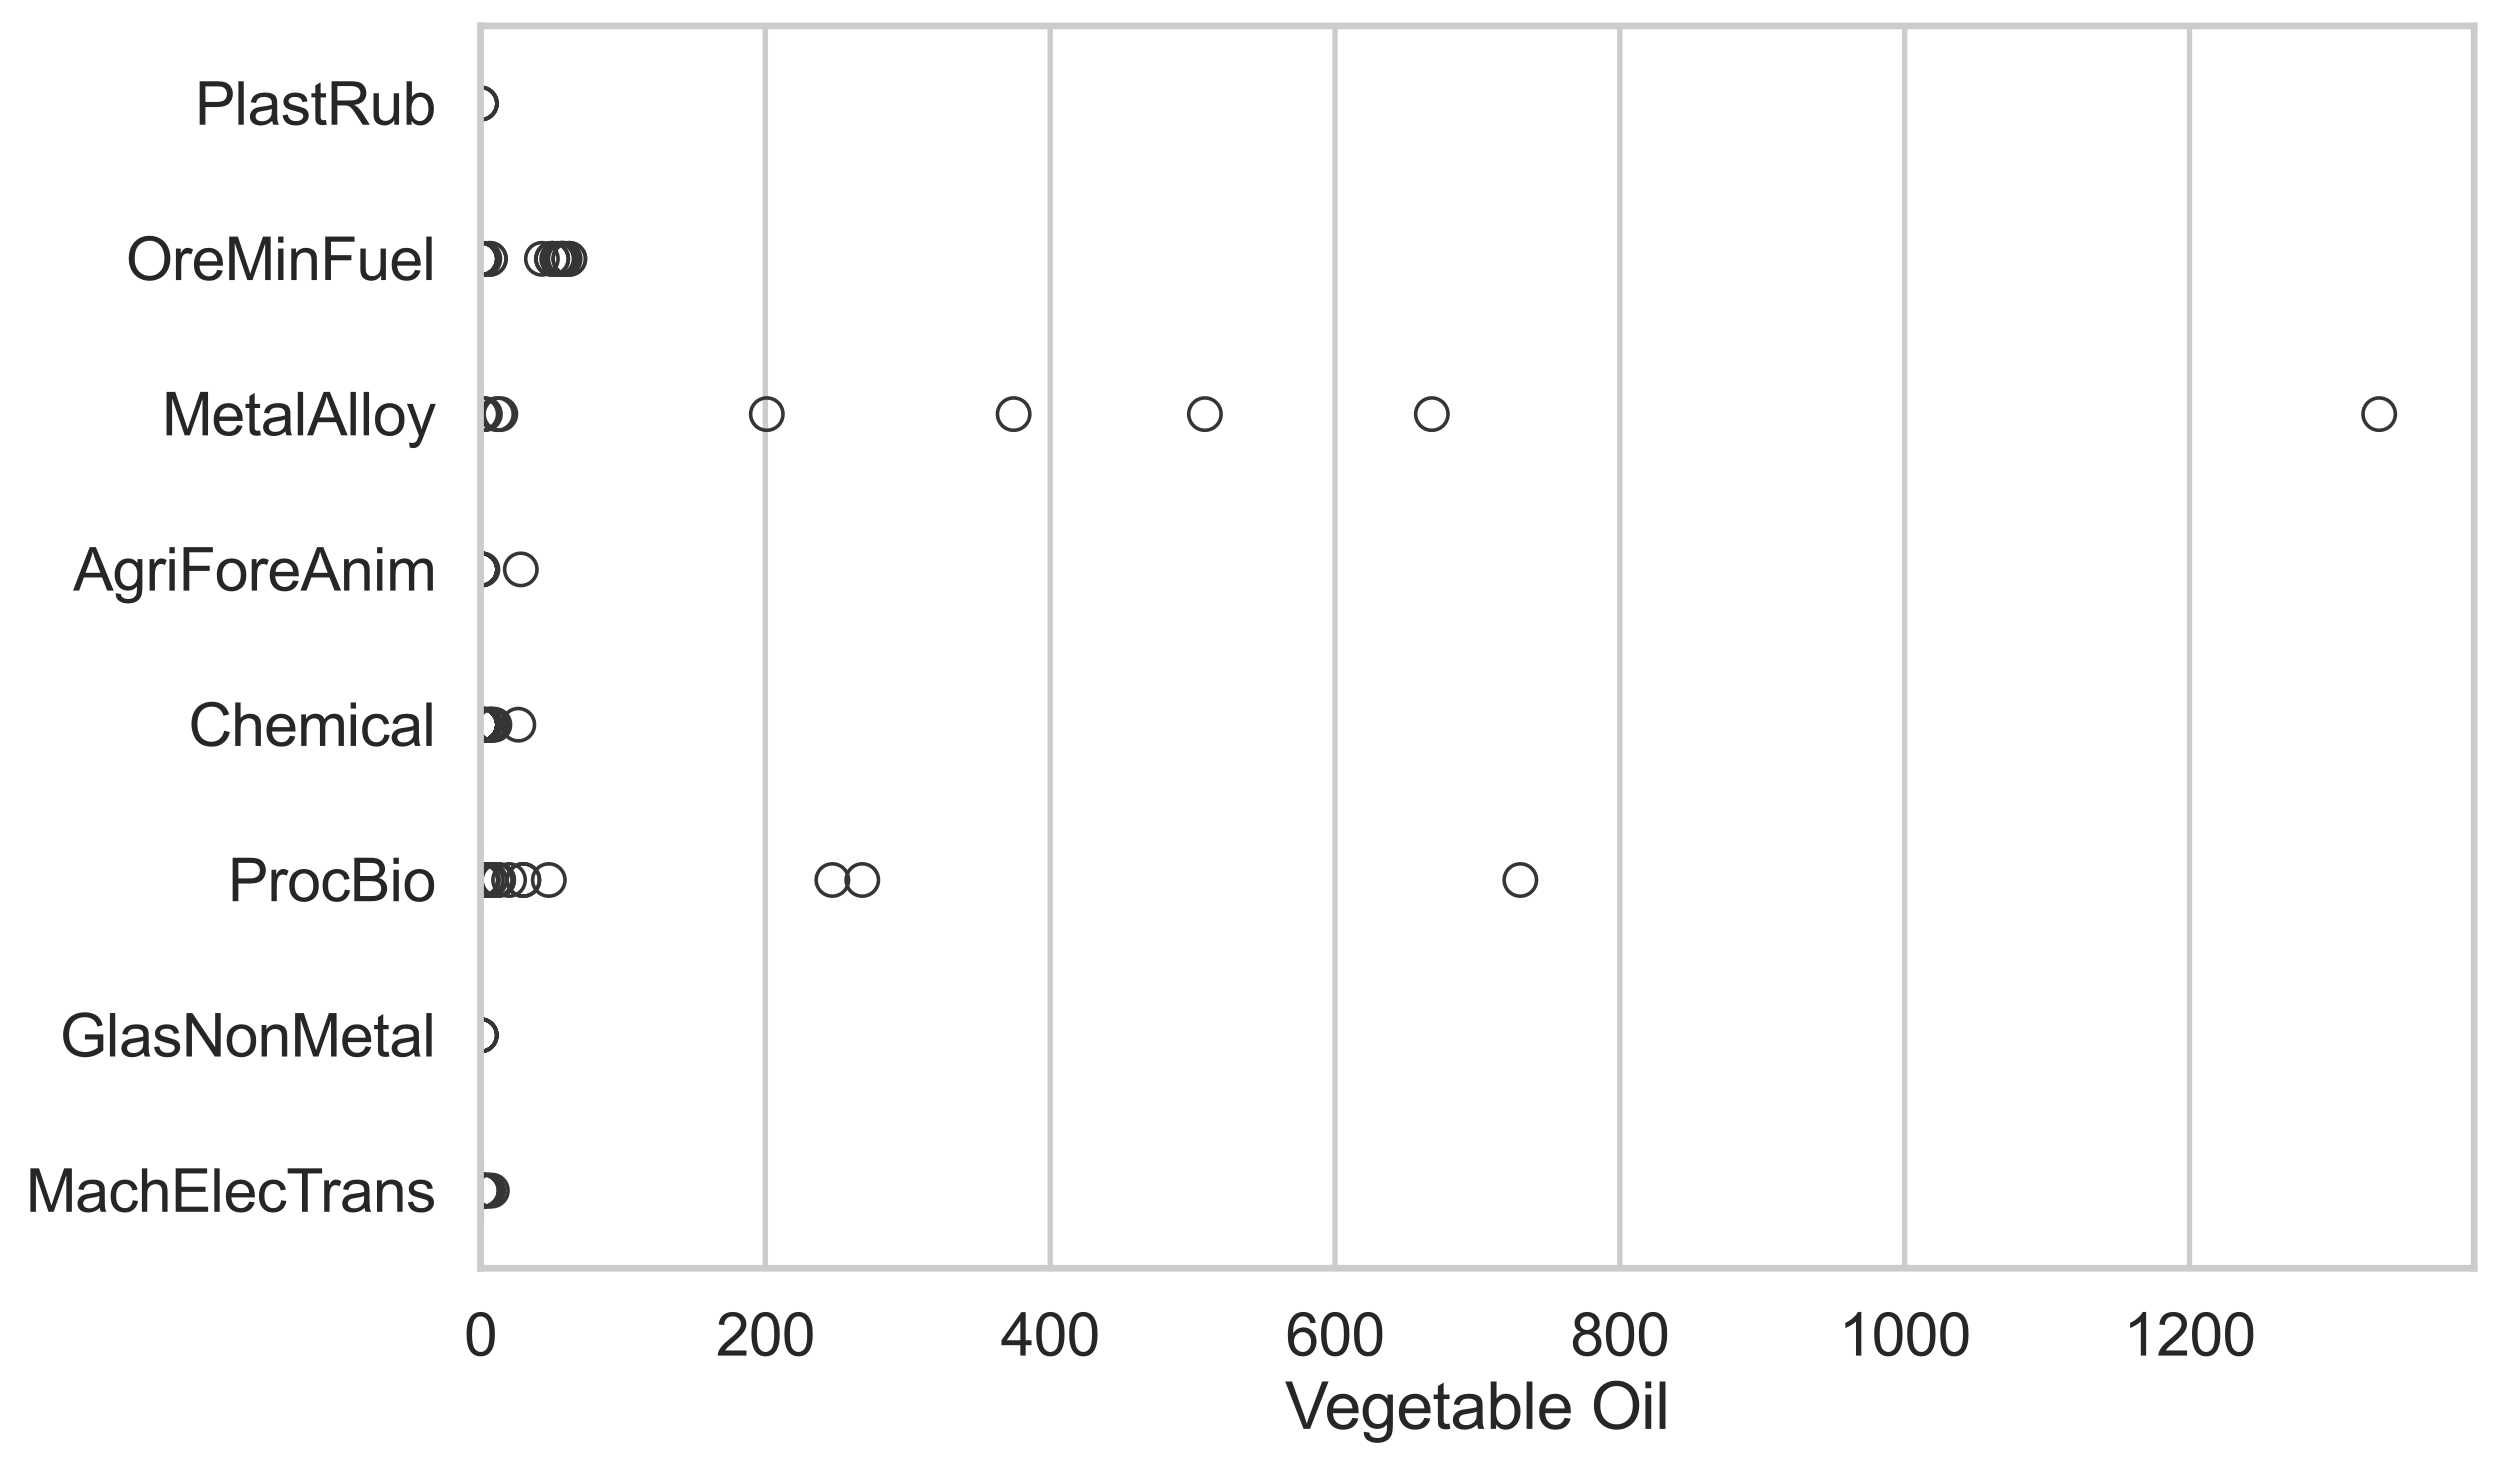 <?xml version="1.0" encoding="utf-8" standalone="no"?>
<!DOCTYPE svg PUBLIC "-//W3C//DTD SVG 1.1//EN"
  "http://www.w3.org/Graphics/SVG/1.1/DTD/svg11.dtd">
<svg xmlns:xlink="http://www.w3.org/1999/xlink" width="695.577pt" height="408.553pt" viewBox="0 0 695.577 408.553" xmlns="http://www.w3.org/2000/svg" version="1.1">
 <defs>
  <style type="text/css">*{stroke-linejoin: round; stroke-linecap: butt}</style>
 </defs>
 <g id="figure_1">
  <g id="patch_1">
   <path d="M 0 408.553 
L 695.577 408.553 
L 695.577 0 
L 0 0 
z
" style="fill: #ffffff"/>
  </g>
  <g id="axes_1">
   <g id="patch_2">
    <path d="M 133.697 352.86 
L 688.377 352.86 
L 688.377 7.2 
L 133.697 7.2 
z
" style="fill: #ffffff"/>
   </g>
   <g id="matplotlib.axis_1">
    <g id="xtick_1">
     <g id="line2d_1">
      <path d="M 133.697 352.86 
L 133.697 7.2 
" clip-path="url(#p2bab1081ae)" style="fill: none; stroke: #cccccc; stroke-width: 1.5; stroke-linecap: round"/>
     </g>
     <g id="text_1">
      <!-- 0 -->
      <g style="fill: #262626" transform="translate(129.109 377.17) scale(0.165 -0.165)">
       <defs>
        <path id="ArialMT-30" d="M 266 2259 
Q 266 3072 433 3567 
Q 600 4063 929 4331 
Q 1259 4600 1759 4600 
Q 2128 4600 2406 4451 
Q 2684 4303 2865 4023 
Q 3047 3744 3150 3342 
Q 3253 2941 3253 2259 
Q 3253 1453 3087 958 
Q 2922 463 2592 192 
Q 2263 -78 1759 -78 
Q 1097 -78 719 397 
Q 266 969 266 2259 
z
M 844 2259 
Q 844 1131 1108 757 
Q 1372 384 1759 384 
Q 2147 384 2411 759 
Q 2675 1134 2675 2259 
Q 2675 3391 2411 3762 
Q 2147 4134 1753 4134 
Q 1366 4134 1134 3806 
Q 844 3388 844 2259 
z
" transform="scale(0.016)"/>
       </defs>
       <use xlink:href="#ArialMT-30"/>
      </g>
     </g>
    </g>
    <g id="xtick_2">
     <g id="line2d_2">
      <path d="M 212.944 352.86 
L 212.944 7.2 
" clip-path="url(#p2bab1081ae)" style="fill: none; stroke: #cccccc; stroke-width: 1.5; stroke-linecap: round"/>
     </g>
     <g id="text_2">
      <!-- 200 -->
      <g style="fill: #262626" transform="translate(199.181 377.17) scale(0.165 -0.165)">
       <defs>
        <path id="ArialMT-32" d="M 3222 541 
L 3222 0 
L 194 0 
Q 188 203 259 391 
Q 375 700 629 1000 
Q 884 1300 1366 1694 
Q 2113 2306 2375 2664 
Q 2638 3022 2638 3341 
Q 2638 3675 2398 3904 
Q 2159 4134 1775 4134 
Q 1369 4134 1125 3890 
Q 881 3647 878 3216 
L 300 3275 
Q 359 3922 746 4261 
Q 1134 4600 1788 4600 
Q 2447 4600 2831 4234 
Q 3216 3869 3216 3328 
Q 3216 3053 3103 2787 
Q 2991 2522 2730 2228 
Q 2469 1934 1863 1422 
Q 1356 997 1212 845 
Q 1069 694 975 541 
L 3222 541 
z
" transform="scale(0.016)"/>
       </defs>
       <use xlink:href="#ArialMT-32"/>
       <use xlink:href="#ArialMT-30" transform="translate(55.615 0)"/>
       <use xlink:href="#ArialMT-30" transform="translate(111.23 0)"/>
      </g>
     </g>
    </g>
    <g id="xtick_3">
     <g id="line2d_3">
      <path d="M 292.192 352.86 
L 292.192 7.2 
" clip-path="url(#p2bab1081ae)" style="fill: none; stroke: #cccccc; stroke-width: 1.5; stroke-linecap: round"/>
     </g>
     <g id="text_3">
      <!-- 400 -->
      <g style="fill: #262626" transform="translate(278.428 377.17) scale(0.165 -0.165)">
       <defs>
        <path id="ArialMT-34" d="M 2069 0 
L 2069 1097 
L 81 1097 
L 81 1613 
L 2172 4581 
L 2631 4581 
L 2631 1613 
L 3250 1613 
L 3250 1097 
L 2631 1097 
L 2631 0 
L 2069 0 
z
M 2069 1613 
L 2069 3678 
L 634 1613 
L 2069 1613 
z
" transform="scale(0.016)"/>
       </defs>
       <use xlink:href="#ArialMT-34"/>
       <use xlink:href="#ArialMT-30" transform="translate(55.615 0)"/>
       <use xlink:href="#ArialMT-30" transform="translate(111.23 0)"/>
      </g>
     </g>
    </g>
    <g id="xtick_4">
     <g id="line2d_4">
      <path d="M 371.439 352.86 
L 371.439 7.2 
" clip-path="url(#p2bab1081ae)" style="fill: none; stroke: #cccccc; stroke-width: 1.5; stroke-linecap: round"/>
     </g>
     <g id="text_4">
      <!-- 600 -->
      <g style="fill: #262626" transform="translate(357.676 377.17) scale(0.165 -0.165)">
       <defs>
        <path id="ArialMT-36" d="M 3184 3459 
L 2625 3416 
Q 2550 3747 2413 3897 
Q 2184 4138 1850 4138 
Q 1581 4138 1378 3988 
Q 1113 3794 959 3422 
Q 806 3050 800 2363 
Q 1003 2672 1297 2822 
Q 1591 2972 1913 2972 
Q 2475 2972 2870 2558 
Q 3266 2144 3266 1488 
Q 3266 1056 3080 686 
Q 2894 316 2569 119 
Q 2244 -78 1831 -78 
Q 1128 -78 684 439 
Q 241 956 241 2144 
Q 241 3472 731 4075 
Q 1159 4600 1884 4600 
Q 2425 4600 2770 4297 
Q 3116 3994 3184 3459 
z
M 888 1484 
Q 888 1194 1011 928 
Q 1134 663 1356 523 
Q 1578 384 1822 384 
Q 2178 384 2434 671 
Q 2691 959 2691 1453 
Q 2691 1928 2437 2201 
Q 2184 2475 1800 2475 
Q 1419 2475 1153 2201 
Q 888 1928 888 1484 
z
" transform="scale(0.016)"/>
       </defs>
       <use xlink:href="#ArialMT-36"/>
       <use xlink:href="#ArialMT-30" transform="translate(55.615 0)"/>
       <use xlink:href="#ArialMT-30" transform="translate(111.23 0)"/>
      </g>
     </g>
    </g>
    <g id="xtick_5">
     <g id="line2d_5">
      <path d="M 450.686 352.86 
L 450.686 7.2 
" clip-path="url(#p2bab1081ae)" style="fill: none; stroke: #cccccc; stroke-width: 1.5; stroke-linecap: round"/>
     </g>
     <g id="text_5">
      <!-- 800 -->
      <g style="fill: #262626" transform="translate(436.923 377.17) scale(0.165 -0.165)">
       <defs>
        <path id="ArialMT-38" d="M 1131 2484 
Q 781 2613 612 2850 
Q 444 3088 444 3419 
Q 444 3919 803 4259 
Q 1163 4600 1759 4600 
Q 2359 4600 2725 4251 
Q 3091 3903 3091 3403 
Q 3091 3084 2923 2848 
Q 2756 2613 2416 2484 
Q 2838 2347 3058 2040 
Q 3278 1734 3278 1309 
Q 3278 722 2862 322 
Q 2447 -78 1769 -78 
Q 1091 -78 675 323 
Q 259 725 259 1325 
Q 259 1772 486 2073 
Q 713 2375 1131 2484 
z
M 1019 3438 
Q 1019 3113 1228 2906 
Q 1438 2700 1772 2700 
Q 2097 2700 2305 2904 
Q 2513 3109 2513 3406 
Q 2513 3716 2298 3927 
Q 2084 4138 1766 4138 
Q 1444 4138 1231 3931 
Q 1019 3725 1019 3438 
z
M 838 1322 
Q 838 1081 952 856 
Q 1066 631 1291 507 
Q 1516 384 1775 384 
Q 2178 384 2440 643 
Q 2703 903 2703 1303 
Q 2703 1709 2433 1975 
Q 2163 2241 1756 2241 
Q 1359 2241 1098 1978 
Q 838 1716 838 1322 
z
" transform="scale(0.016)"/>
       </defs>
       <use xlink:href="#ArialMT-38"/>
       <use xlink:href="#ArialMT-30" transform="translate(55.615 0)"/>
       <use xlink:href="#ArialMT-30" transform="translate(111.23 0)"/>
      </g>
     </g>
    </g>
    <g id="xtick_6">
     <g id="line2d_6">
      <path d="M 529.934 352.86 
L 529.934 7.2 
" clip-path="url(#p2bab1081ae)" style="fill: none; stroke: #cccccc; stroke-width: 1.5; stroke-linecap: round"/>
     </g>
     <g id="text_6">
      <!-- 1000 -->
      <g style="fill: #262626" transform="translate(511.583 377.17) scale(0.165 -0.165)">
       <defs>
        <path id="ArialMT-31" d="M 2384 0 
L 1822 0 
L 1822 3584 
Q 1619 3391 1289 3197 
Q 959 3003 697 2906 
L 697 3450 
Q 1169 3672 1522 3987 
Q 1875 4303 2022 4600 
L 2384 4600 
L 2384 0 
z
" transform="scale(0.016)"/>
       </defs>
       <use xlink:href="#ArialMT-31"/>
       <use xlink:href="#ArialMT-30" transform="translate(55.615 0)"/>
       <use xlink:href="#ArialMT-30" transform="translate(111.23 0)"/>
       <use xlink:href="#ArialMT-30" transform="translate(166.846 0)"/>
      </g>
     </g>
    </g>
    <g id="xtick_7">
     <g id="line2d_7">
      <path d="M 609.181 352.86 
L 609.181 7.2 
" clip-path="url(#p2bab1081ae)" style="fill: none; stroke: #cccccc; stroke-width: 1.5; stroke-linecap: round"/>
     </g>
     <g id="text_7">
      <!-- 1200 -->
      <g style="fill: #262626" transform="translate(590.83 377.17) scale(0.165 -0.165)">
       <use xlink:href="#ArialMT-31"/>
       <use xlink:href="#ArialMT-32" transform="translate(55.615 0)"/>
       <use xlink:href="#ArialMT-30" transform="translate(111.23 0)"/>
       <use xlink:href="#ArialMT-30" transform="translate(166.846 0)"/>
      </g>
     </g>
    </g>
    <g id="text_8">
     <!-- Vegetable Oil -->
     <g style="fill: #262626" transform="translate(357.5 397.564) scale(0.18 -0.18)">
      <defs>
       <path id="ArialMT-56" d="M 1803 0 
L 28 4581 
L 684 4581 
L 1875 1253 
Q 2019 853 2116 503 
Q 2222 878 2363 1253 
L 3600 4581 
L 4219 4581 
L 2425 0 
L 1803 0 
z
" transform="scale(0.016)"/>
       <path id="ArialMT-65" d="M 2694 1069 
L 3275 997 
Q 3138 488 2766 206 
Q 2394 -75 1816 -75 
Q 1088 -75 661 373 
Q 234 822 234 1631 
Q 234 2469 665 2931 
Q 1097 3394 1784 3394 
Q 2450 3394 2872 2941 
Q 3294 2488 3294 1666 
Q 3294 1616 3291 1516 
L 816 1516 
Q 847 969 1125 678 
Q 1403 388 1819 388 
Q 2128 388 2347 550 
Q 2566 713 2694 1069 
z
M 847 1978 
L 2700 1978 
Q 2663 2397 2488 2606 
Q 2219 2931 1791 2931 
Q 1403 2931 1139 2672 
Q 875 2413 847 1978 
z
" transform="scale(0.016)"/>
       <path id="ArialMT-67" d="M 319 -275 
L 866 -356 
Q 900 -609 1056 -725 
Q 1266 -881 1628 -881 
Q 2019 -881 2231 -725 
Q 2444 -569 2519 -288 
Q 2563 -116 2559 434 
Q 2191 0 1641 0 
Q 956 0 581 494 
Q 206 988 206 1678 
Q 206 2153 378 2554 
Q 550 2956 876 3175 
Q 1203 3394 1644 3394 
Q 2231 3394 2613 2919 
L 2613 3319 
L 3131 3319 
L 3131 450 
Q 3131 -325 2973 -648 
Q 2816 -972 2473 -1159 
Q 2131 -1347 1631 -1347 
Q 1038 -1347 672 -1080 
Q 306 -813 319 -275 
z
M 784 1719 
Q 784 1066 1043 766 
Q 1303 466 1694 466 
Q 2081 466 2343 764 
Q 2606 1063 2606 1700 
Q 2606 2309 2336 2618 
Q 2066 2928 1684 2928 
Q 1309 2928 1046 2623 
Q 784 2319 784 1719 
z
" transform="scale(0.016)"/>
       <path id="ArialMT-74" d="M 1650 503 
L 1731 6 
Q 1494 -44 1306 -44 
Q 1000 -44 831 53 
Q 663 150 594 308 
Q 525 466 525 972 
L 525 2881 
L 113 2881 
L 113 3319 
L 525 3319 
L 525 4141 
L 1084 4478 
L 1084 3319 
L 1650 3319 
L 1650 2881 
L 1084 2881 
L 1084 941 
Q 1084 700 1114 631 
Q 1144 563 1211 522 
Q 1278 481 1403 481 
Q 1497 481 1650 503 
z
" transform="scale(0.016)"/>
       <path id="ArialMT-61" d="M 2588 409 
Q 2275 144 1986 34 
Q 1697 -75 1366 -75 
Q 819 -75 525 192 
Q 231 459 231 875 
Q 231 1119 342 1320 
Q 453 1522 633 1644 
Q 813 1766 1038 1828 
Q 1203 1872 1538 1913 
Q 2219 1994 2541 2106 
Q 2544 2222 2544 2253 
Q 2544 2597 2384 2738 
Q 2169 2928 1744 2928 
Q 1347 2928 1158 2789 
Q 969 2650 878 2297 
L 328 2372 
Q 403 2725 575 2942 
Q 747 3159 1072 3276 
Q 1397 3394 1825 3394 
Q 2250 3394 2515 3294 
Q 2781 3194 2906 3042 
Q 3031 2891 3081 2659 
Q 3109 2516 3109 2141 
L 3109 1391 
Q 3109 606 3145 398 
Q 3181 191 3288 0 
L 2700 0 
Q 2613 175 2588 409 
z
M 2541 1666 
Q 2234 1541 1622 1453 
Q 1275 1403 1131 1340 
Q 988 1278 909 1158 
Q 831 1038 831 891 
Q 831 666 1001 516 
Q 1172 366 1500 366 
Q 1825 366 2078 508 
Q 2331 650 2450 897 
Q 2541 1088 2541 1459 
L 2541 1666 
z
" transform="scale(0.016)"/>
       <path id="ArialMT-62" d="M 941 0 
L 419 0 
L 419 4581 
L 981 4581 
L 981 2947 
Q 1338 3394 1891 3394 
Q 2197 3394 2470 3270 
Q 2744 3147 2920 2923 
Q 3097 2700 3197 2384 
Q 3297 2069 3297 1709 
Q 3297 856 2875 390 
Q 2453 -75 1863 -75 
Q 1275 -75 941 416 
L 941 0 
z
M 934 1684 
Q 934 1088 1097 822 
Q 1363 388 1816 388 
Q 2184 388 2453 708 
Q 2722 1028 2722 1663 
Q 2722 2313 2464 2622 
Q 2206 2931 1841 2931 
Q 1472 2931 1203 2611 
Q 934 2291 934 1684 
z
" transform="scale(0.016)"/>
       <path id="ArialMT-6c" d="M 409 0 
L 409 4581 
L 972 4581 
L 972 0 
L 409 0 
z
" transform="scale(0.016)"/>
       <path id="ArialMT-20" transform="scale(0.016)"/>
       <path id="ArialMT-4f" d="M 309 2231 
Q 309 3372 921 4017 
Q 1534 4663 2503 4663 
Q 3138 4663 3647 4359 
Q 4156 4056 4423 3514 
Q 4691 2972 4691 2284 
Q 4691 1588 4409 1038 
Q 4128 488 3612 205 
Q 3097 -78 2500 -78 
Q 1853 -78 1343 234 
Q 834 547 571 1087 
Q 309 1628 309 2231 
z
M 934 2222 
Q 934 1394 1379 917 
Q 1825 441 2497 441 
Q 3181 441 3623 922 
Q 4066 1403 4066 2288 
Q 4066 2847 3877 3264 
Q 3688 3681 3323 3911 
Q 2959 4141 2506 4141 
Q 1863 4141 1398 3698 
Q 934 3256 934 2222 
z
" transform="scale(0.016)"/>
       <path id="ArialMT-69" d="M 425 3934 
L 425 4581 
L 988 4581 
L 988 3934 
L 425 3934 
z
M 425 0 
L 425 3319 
L 988 3319 
L 988 0 
L 425 0 
z
" transform="scale(0.016)"/>
      </defs>
      <use xlink:href="#ArialMT-56"/>
      <use xlink:href="#ArialMT-65" transform="translate(61.199 0)"/>
      <use xlink:href="#ArialMT-67" transform="translate(116.814 0)"/>
      <use xlink:href="#ArialMT-65" transform="translate(172.43 0)"/>
      <use xlink:href="#ArialMT-74" transform="translate(228.045 0)"/>
      <use xlink:href="#ArialMT-61" transform="translate(255.828 0)"/>
      <use xlink:href="#ArialMT-62" transform="translate(311.443 0)"/>
      <use xlink:href="#ArialMT-6c" transform="translate(367.059 0)"/>
      <use xlink:href="#ArialMT-65" transform="translate(389.275 0)"/>
      <use xlink:href="#ArialMT-20" transform="translate(444.891 0)"/>
      <use xlink:href="#ArialMT-4f" transform="translate(472.674 0)"/>
      <use xlink:href="#ArialMT-69" transform="translate(550.457 0)"/>
      <use xlink:href="#ArialMT-6c" transform="translate(572.674 0)"/>
     </g>
    </g>
   </g>
   <g id="matplotlib.axis_2">
    <g id="ytick_1">
     <g id="text_9">
      <!-- PlastRub -->
      <g style="fill: #262626" transform="translate(54.248 34.709) scale(0.165 -0.165)">
       <defs>
        <path id="ArialMT-50" d="M 494 0 
L 494 4581 
L 2222 4581 
Q 2678 4581 2919 4538 
Q 3256 4481 3484 4323 
Q 3713 4166 3852 3881 
Q 3991 3597 3991 3256 
Q 3991 2672 3619 2267 
Q 3247 1863 2275 1863 
L 1100 1863 
L 1100 0 
L 494 0 
z
M 1100 2403 
L 2284 2403 
Q 2872 2403 3119 2622 
Q 3366 2841 3366 3238 
Q 3366 3525 3220 3729 
Q 3075 3934 2838 4000 
Q 2684 4041 2272 4041 
L 1100 4041 
L 1100 2403 
z
" transform="scale(0.016)"/>
        <path id="ArialMT-73" d="M 197 991 
L 753 1078 
Q 800 744 1014 566 
Q 1228 388 1613 388 
Q 2000 388 2187 545 
Q 2375 703 2375 916 
Q 2375 1106 2209 1216 
Q 2094 1291 1634 1406 
Q 1016 1563 777 1677 
Q 538 1791 414 1992 
Q 291 2194 291 2438 
Q 291 2659 392 2848 
Q 494 3038 669 3163 
Q 800 3259 1026 3326 
Q 1253 3394 1513 3394 
Q 1903 3394 2198 3281 
Q 2494 3169 2634 2976 
Q 2775 2784 2828 2463 
L 2278 2388 
Q 2241 2644 2061 2787 
Q 1881 2931 1553 2931 
Q 1166 2931 1000 2803 
Q 834 2675 834 2503 
Q 834 2394 903 2306 
Q 972 2216 1119 2156 
Q 1203 2125 1616 2013 
Q 2213 1853 2448 1751 
Q 2684 1650 2818 1456 
Q 2953 1263 2953 975 
Q 2953 694 2789 445 
Q 2625 197 2315 61 
Q 2006 -75 1616 -75 
Q 969 -75 630 194 
Q 291 463 197 991 
z
" transform="scale(0.016)"/>
        <path id="ArialMT-52" d="M 503 0 
L 503 4581 
L 2534 4581 
Q 3147 4581 3465 4457 
Q 3784 4334 3975 4021 
Q 4166 3709 4166 3331 
Q 4166 2844 3850 2509 
Q 3534 2175 2875 2084 
Q 3116 1969 3241 1856 
Q 3506 1613 3744 1247 
L 4541 0 
L 3778 0 
L 3172 953 
Q 2906 1366 2734 1584 
Q 2563 1803 2427 1890 
Q 2291 1978 2150 2013 
Q 2047 2034 1813 2034 
L 1109 2034 
L 1109 0 
L 503 0 
z
M 1109 2559 
L 2413 2559 
Q 2828 2559 3062 2645 
Q 3297 2731 3419 2920 
Q 3541 3109 3541 3331 
Q 3541 3656 3305 3865 
Q 3069 4075 2559 4075 
L 1109 4075 
L 1109 2559 
z
" transform="scale(0.016)"/>
        <path id="ArialMT-75" d="M 2597 0 
L 2597 488 
Q 2209 -75 1544 -75 
Q 1250 -75 995 37 
Q 741 150 617 320 
Q 494 491 444 738 
Q 409 903 409 1263 
L 409 3319 
L 972 3319 
L 972 1478 
Q 972 1038 1006 884 
Q 1059 663 1231 536 
Q 1403 409 1656 409 
Q 1909 409 2131 539 
Q 2353 669 2445 892 
Q 2538 1116 2538 1541 
L 2538 3319 
L 3100 3319 
L 3100 0 
L 2597 0 
z
" transform="scale(0.016)"/>
       </defs>
       <use xlink:href="#ArialMT-50"/>
       <use xlink:href="#ArialMT-6c" transform="translate(66.699 0)"/>
       <use xlink:href="#ArialMT-61" transform="translate(88.916 0)"/>
       <use xlink:href="#ArialMT-73" transform="translate(144.531 0)"/>
       <use xlink:href="#ArialMT-74" transform="translate(194.531 0)"/>
       <use xlink:href="#ArialMT-52" transform="translate(222.314 0)"/>
       <use xlink:href="#ArialMT-75" transform="translate(294.531 0)"/>
       <use xlink:href="#ArialMT-62" transform="translate(350.146 0)"/>
      </g>
     </g>
    </g>
    <g id="ytick_2">
     <g id="text_10">
      <!-- OreMinFuel -->
      <g style="fill: #262626" transform="translate(35.013 77.916) scale(0.165 -0.165)">
       <defs>
        <path id="ArialMT-72" d="M 416 0 
L 416 3319 
L 922 3319 
L 922 2816 
Q 1116 3169 1280 3281 
Q 1444 3394 1641 3394 
Q 1925 3394 2219 3213 
L 2025 2691 
Q 1819 2813 1613 2813 
Q 1428 2813 1281 2702 
Q 1134 2591 1072 2394 
Q 978 2094 978 1738 
L 978 0 
L 416 0 
z
" transform="scale(0.016)"/>
        <path id="ArialMT-4d" d="M 475 0 
L 475 4581 
L 1388 4581 
L 2472 1338 
Q 2622 884 2691 659 
Q 2769 909 2934 1394 
L 4031 4581 
L 4847 4581 
L 4847 0 
L 4263 0 
L 4263 3834 
L 2931 0 
L 2384 0 
L 1059 3900 
L 1059 0 
L 475 0 
z
" transform="scale(0.016)"/>
        <path id="ArialMT-6e" d="M 422 0 
L 422 3319 
L 928 3319 
L 928 2847 
Q 1294 3394 1984 3394 
Q 2284 3394 2536 3286 
Q 2788 3178 2913 3003 
Q 3038 2828 3088 2588 
Q 3119 2431 3119 2041 
L 3119 0 
L 2556 0 
L 2556 2019 
Q 2556 2363 2490 2533 
Q 2425 2703 2258 2804 
Q 2091 2906 1866 2906 
Q 1506 2906 1245 2678 
Q 984 2450 984 1813 
L 984 0 
L 422 0 
z
" transform="scale(0.016)"/>
        <path id="ArialMT-46" d="M 525 0 
L 525 4581 
L 3616 4581 
L 3616 4041 
L 1131 4041 
L 1131 2622 
L 3281 2622 
L 3281 2081 
L 1131 2081 
L 1131 0 
L 525 0 
z
" transform="scale(0.016)"/>
       </defs>
       <use xlink:href="#ArialMT-4f"/>
       <use xlink:href="#ArialMT-72" transform="translate(77.783 0)"/>
       <use xlink:href="#ArialMT-65" transform="translate(111.084 0)"/>
       <use xlink:href="#ArialMT-4d" transform="translate(166.699 0)"/>
       <use xlink:href="#ArialMT-69" transform="translate(250 0)"/>
       <use xlink:href="#ArialMT-6e" transform="translate(272.217 0)"/>
       <use xlink:href="#ArialMT-46" transform="translate(327.832 0)"/>
       <use xlink:href="#ArialMT-75" transform="translate(388.916 0)"/>
       <use xlink:href="#ArialMT-65" transform="translate(444.531 0)"/>
       <use xlink:href="#ArialMT-6c" transform="translate(500.146 0)"/>
      </g>
     </g>
    </g>
    <g id="ytick_3">
     <g id="text_11">
      <!-- MetalAlloy -->
      <g style="fill: #262626" transform="translate(45.088 121.124) scale(0.165 -0.165)">
       <defs>
        <path id="ArialMT-41" d="M -9 0 
L 1750 4581 
L 2403 4581 
L 4278 0 
L 3588 0 
L 3053 1388 
L 1138 1388 
L 634 0 
L -9 0 
z
M 1313 1881 
L 2866 1881 
L 2388 3150 
Q 2169 3728 2063 4100 
Q 1975 3659 1816 3225 
L 1313 1881 
z
" transform="scale(0.016)"/>
        <path id="ArialMT-6f" d="M 213 1659 
Q 213 2581 725 3025 
Q 1153 3394 1769 3394 
Q 2453 3394 2887 2945 
Q 3322 2497 3322 1706 
Q 3322 1066 3130 698 
Q 2938 331 2570 128 
Q 2203 -75 1769 -75 
Q 1072 -75 642 372 
Q 213 819 213 1659 
z
M 791 1659 
Q 791 1022 1069 705 
Q 1347 388 1769 388 
Q 2188 388 2466 706 
Q 2744 1025 2744 1678 
Q 2744 2294 2464 2611 
Q 2184 2928 1769 2928 
Q 1347 2928 1069 2612 
Q 791 2297 791 1659 
z
" transform="scale(0.016)"/>
        <path id="ArialMT-79" d="M 397 -1278 
L 334 -750 
Q 519 -800 656 -800 
Q 844 -800 956 -737 
Q 1069 -675 1141 -563 
Q 1194 -478 1313 -144 
Q 1328 -97 1363 -6 
L 103 3319 
L 709 3319 
L 1400 1397 
Q 1534 1031 1641 628 
Q 1738 1016 1872 1384 
L 2581 3319 
L 3144 3319 
L 1881 -56 
Q 1678 -603 1566 -809 
Q 1416 -1088 1222 -1217 
Q 1028 -1347 759 -1347 
Q 597 -1347 397 -1278 
z
" transform="scale(0.016)"/>
       </defs>
       <use xlink:href="#ArialMT-4d"/>
       <use xlink:href="#ArialMT-65" transform="translate(83.301 0)"/>
       <use xlink:href="#ArialMT-74" transform="translate(138.916 0)"/>
       <use xlink:href="#ArialMT-61" transform="translate(166.699 0)"/>
       <use xlink:href="#ArialMT-6c" transform="translate(222.314 0)"/>
       <use xlink:href="#ArialMT-41" transform="translate(244.531 0)"/>
       <use xlink:href="#ArialMT-6c" transform="translate(311.23 0)"/>
       <use xlink:href="#ArialMT-6c" transform="translate(333.447 0)"/>
       <use xlink:href="#ArialMT-6f" transform="translate(355.664 0)"/>
       <use xlink:href="#ArialMT-79" transform="translate(411.279 0)"/>
      </g>
     </g>
    </g>
    <g id="ytick_4">
     <g id="text_12">
      <!-- AgriForeAnim -->
      <g style="fill: #262626" transform="translate(20.341 164.331) scale(0.165 -0.165)">
       <defs>
        <path id="ArialMT-6d" d="M 422 0 
L 422 3319 
L 925 3319 
L 925 2853 
Q 1081 3097 1340 3245 
Q 1600 3394 1931 3394 
Q 2300 3394 2536 3241 
Q 2772 3088 2869 2813 
Q 3263 3394 3894 3394 
Q 4388 3394 4653 3120 
Q 4919 2847 4919 2278 
L 4919 0 
L 4359 0 
L 4359 2091 
Q 4359 2428 4304 2576 
Q 4250 2725 4106 2815 
Q 3963 2906 3769 2906 
Q 3419 2906 3187 2673 
Q 2956 2441 2956 1928 
L 2956 0 
L 2394 0 
L 2394 2156 
Q 2394 2531 2256 2718 
Q 2119 2906 1806 2906 
Q 1569 2906 1367 2781 
Q 1166 2656 1075 2415 
Q 984 2175 984 1722 
L 984 0 
L 422 0 
z
" transform="scale(0.016)"/>
       </defs>
       <use xlink:href="#ArialMT-41"/>
       <use xlink:href="#ArialMT-67" transform="translate(66.699 0)"/>
       <use xlink:href="#ArialMT-72" transform="translate(122.314 0)"/>
       <use xlink:href="#ArialMT-69" transform="translate(155.615 0)"/>
       <use xlink:href="#ArialMT-46" transform="translate(177.832 0)"/>
       <use xlink:href="#ArialMT-6f" transform="translate(238.916 0)"/>
       <use xlink:href="#ArialMT-72" transform="translate(294.531 0)"/>
       <use xlink:href="#ArialMT-65" transform="translate(327.832 0)"/>
       <use xlink:href="#ArialMT-41" transform="translate(383.447 0)"/>
       <use xlink:href="#ArialMT-6e" transform="translate(450.146 0)"/>
       <use xlink:href="#ArialMT-69" transform="translate(505.762 0)"/>
       <use xlink:href="#ArialMT-6d" transform="translate(527.979 0)"/>
      </g>
     </g>
    </g>
    <g id="ytick_5">
     <g id="text_13">
      <!-- Chemical -->
      <g style="fill: #262626" transform="translate(52.428 207.539) scale(0.165 -0.165)">
       <defs>
        <path id="ArialMT-43" d="M 3763 1606 
L 4369 1453 
Q 4178 706 3683 314 
Q 3188 -78 2472 -78 
Q 1731 -78 1267 223 
Q 803 525 561 1097 
Q 319 1669 319 2325 
Q 319 3041 592 3573 
Q 866 4106 1370 4382 
Q 1875 4659 2481 4659 
Q 3169 4659 3637 4309 
Q 4106 3959 4291 3325 
L 3694 3184 
Q 3534 3684 3231 3912 
Q 2928 4141 2469 4141 
Q 1941 4141 1586 3887 
Q 1231 3634 1087 3207 
Q 944 2781 944 2328 
Q 944 1744 1114 1308 
Q 1284 872 1643 656 
Q 2003 441 2422 441 
Q 2931 441 3284 734 
Q 3638 1028 3763 1606 
z
" transform="scale(0.016)"/>
        <path id="ArialMT-68" d="M 422 0 
L 422 4581 
L 984 4581 
L 984 2938 
Q 1378 3394 1978 3394 
Q 2347 3394 2619 3248 
Q 2891 3103 3008 2847 
Q 3125 2591 3125 2103 
L 3125 0 
L 2563 0 
L 2563 2103 
Q 2563 2525 2380 2717 
Q 2197 2909 1863 2909 
Q 1613 2909 1392 2779 
Q 1172 2650 1078 2428 
Q 984 2206 984 1816 
L 984 0 
L 422 0 
z
" transform="scale(0.016)"/>
        <path id="ArialMT-63" d="M 2588 1216 
L 3141 1144 
Q 3050 572 2676 248 
Q 2303 -75 1759 -75 
Q 1078 -75 664 370 
Q 250 816 250 1647 
Q 250 2184 428 2587 
Q 606 2991 970 3192 
Q 1334 3394 1763 3394 
Q 2303 3394 2647 3120 
Q 2991 2847 3088 2344 
L 2541 2259 
Q 2463 2594 2264 2762 
Q 2066 2931 1784 2931 
Q 1359 2931 1093 2626 
Q 828 2322 828 1663 
Q 828 994 1084 691 
Q 1341 388 1753 388 
Q 2084 388 2306 591 
Q 2528 794 2588 1216 
z
" transform="scale(0.016)"/>
       </defs>
       <use xlink:href="#ArialMT-43"/>
       <use xlink:href="#ArialMT-68" transform="translate(72.217 0)"/>
       <use xlink:href="#ArialMT-65" transform="translate(127.832 0)"/>
       <use xlink:href="#ArialMT-6d" transform="translate(183.447 0)"/>
       <use xlink:href="#ArialMT-69" transform="translate(266.748 0)"/>
       <use xlink:href="#ArialMT-63" transform="translate(288.965 0)"/>
       <use xlink:href="#ArialMT-61" transform="translate(338.965 0)"/>
       <use xlink:href="#ArialMT-6c" transform="translate(394.58 0)"/>
      </g>
     </g>
    </g>
    <g id="ytick_6">
     <g id="text_14">
      <!-- ProcBio -->
      <g style="fill: #262626" transform="translate(63.424 250.746) scale(0.165 -0.165)">
       <defs>
        <path id="ArialMT-42" d="M 469 0 
L 469 4581 
L 2188 4581 
Q 2713 4581 3030 4442 
Q 3347 4303 3526 4014 
Q 3706 3725 3706 3409 
Q 3706 3116 3547 2856 
Q 3388 2597 3066 2438 
Q 3481 2316 3704 2022 
Q 3928 1728 3928 1328 
Q 3928 1006 3792 729 
Q 3656 453 3456 303 
Q 3256 153 2954 76 
Q 2653 0 2216 0 
L 469 0 
z
M 1075 2656 
L 2066 2656 
Q 2469 2656 2644 2709 
Q 2875 2778 2992 2937 
Q 3109 3097 3109 3338 
Q 3109 3566 3000 3739 
Q 2891 3913 2687 3977 
Q 2484 4041 1991 4041 
L 1075 4041 
L 1075 2656 
z
M 1075 541 
L 2216 541 
Q 2509 541 2628 563 
Q 2838 600 2978 687 
Q 3119 775 3209 942 
Q 3300 1109 3300 1328 
Q 3300 1584 3169 1773 
Q 3038 1963 2805 2039 
Q 2572 2116 2134 2116 
L 1075 2116 
L 1075 541 
z
" transform="scale(0.016)"/>
       </defs>
       <use xlink:href="#ArialMT-50"/>
       <use xlink:href="#ArialMT-72" transform="translate(66.699 0)"/>
       <use xlink:href="#ArialMT-6f" transform="translate(100 0)"/>
       <use xlink:href="#ArialMT-63" transform="translate(155.615 0)"/>
       <use xlink:href="#ArialMT-42" transform="translate(205.615 0)"/>
       <use xlink:href="#ArialMT-69" transform="translate(272.314 0)"/>
       <use xlink:href="#ArialMT-6f" transform="translate(294.531 0)"/>
      </g>
     </g>
    </g>
    <g id="ytick_7">
     <g id="text_15">
      <!-- GlasNonMetal -->
      <g style="fill: #262626" transform="translate(16.659 293.954) scale(0.165 -0.165)">
       <defs>
        <path id="ArialMT-47" d="M 2638 1797 
L 2638 2334 
L 4578 2338 
L 4578 638 
Q 4131 281 3656 101 
Q 3181 -78 2681 -78 
Q 2006 -78 1454 211 
Q 903 500 622 1047 
Q 341 1594 341 2269 
Q 341 2938 620 3517 
Q 900 4097 1425 4378 
Q 1950 4659 2634 4659 
Q 3131 4659 3532 4498 
Q 3934 4338 4162 4050 
Q 4391 3763 4509 3300 
L 3963 3150 
Q 3859 3500 3706 3700 
Q 3553 3900 3268 4020 
Q 2984 4141 2638 4141 
Q 2222 4141 1919 4014 
Q 1616 3888 1430 3681 
Q 1244 3475 1141 3228 
Q 966 2803 966 2306 
Q 966 1694 1177 1281 
Q 1388 869 1791 669 
Q 2194 469 2647 469 
Q 3041 469 3416 620 
Q 3791 772 3984 944 
L 3984 1797 
L 2638 1797 
z
" transform="scale(0.016)"/>
        <path id="ArialMT-4e" d="M 488 0 
L 488 4581 
L 1109 4581 
L 3516 984 
L 3516 4581 
L 4097 4581 
L 4097 0 
L 3475 0 
L 1069 3600 
L 1069 0 
L 488 0 
z
" transform="scale(0.016)"/>
       </defs>
       <use xlink:href="#ArialMT-47"/>
       <use xlink:href="#ArialMT-6c" transform="translate(77.783 0)"/>
       <use xlink:href="#ArialMT-61" transform="translate(100 0)"/>
       <use xlink:href="#ArialMT-73" transform="translate(155.615 0)"/>
       <use xlink:href="#ArialMT-4e" transform="translate(205.615 0)"/>
       <use xlink:href="#ArialMT-6f" transform="translate(277.832 0)"/>
       <use xlink:href="#ArialMT-6e" transform="translate(333.447 0)"/>
       <use xlink:href="#ArialMT-4d" transform="translate(389.062 0)"/>
       <use xlink:href="#ArialMT-65" transform="translate(472.363 0)"/>
       <use xlink:href="#ArialMT-74" transform="translate(527.979 0)"/>
       <use xlink:href="#ArialMT-61" transform="translate(555.762 0)"/>
       <use xlink:href="#ArialMT-6c" transform="translate(611.377 0)"/>
      </g>
     </g>
    </g>
    <g id="ytick_8">
     <g id="text_16">
      <!-- MachElecTrans -->
      <g style="fill: #262626" transform="translate(7.2 337.161) scale(0.165 -0.165)">
       <defs>
        <path id="ArialMT-45" d="M 506 0 
L 506 4581 
L 3819 4581 
L 3819 4041 
L 1113 4041 
L 1113 2638 
L 3647 2638 
L 3647 2100 
L 1113 2100 
L 1113 541 
L 3925 541 
L 3925 0 
L 506 0 
z
" transform="scale(0.016)"/>
        <path id="ArialMT-54" d="M 1659 0 
L 1659 4041 
L 150 4041 
L 150 4581 
L 3781 4581 
L 3781 4041 
L 2266 4041 
L 2266 0 
L 1659 0 
z
" transform="scale(0.016)"/>
       </defs>
       <use xlink:href="#ArialMT-4d"/>
       <use xlink:href="#ArialMT-61" transform="translate(83.301 0)"/>
       <use xlink:href="#ArialMT-63" transform="translate(138.916 0)"/>
       <use xlink:href="#ArialMT-68" transform="translate(188.916 0)"/>
       <use xlink:href="#ArialMT-45" transform="translate(244.531 0)"/>
       <use xlink:href="#ArialMT-6c" transform="translate(311.23 0)"/>
       <use xlink:href="#ArialMT-65" transform="translate(333.447 0)"/>
       <use xlink:href="#ArialMT-63" transform="translate(389.062 0)"/>
       <use xlink:href="#ArialMT-54" transform="translate(439.062 0)"/>
       <use xlink:href="#ArialMT-72" transform="translate(496.396 0)"/>
       <use xlink:href="#ArialMT-61" transform="translate(529.697 0)"/>
       <use xlink:href="#ArialMT-6e" transform="translate(585.312 0)"/>
       <use xlink:href="#ArialMT-73" transform="translate(640.928 0)"/>
      </g>
     </g>
    </g>
   </g>
   <g id="patch_3">
    <path d="M 133.699 11.521 
L 133.699 46.087 
L 133.705 46.087 
L 133.705 11.521 
L 133.699 11.521 
z
" clip-path="url(#p2bab1081ae)" style="fill: #ca74db; stroke: #353535; stroke-linejoin: miter"/>
   </g>
   <g id="line2d_8">
    <path d="M 133.699 28.804 
L 133.697 28.804 
" clip-path="url(#p2bab1081ae)" style="fill: none; stroke: #353535"/>
   </g>
   <g id="line2d_9">
    <path d="M 133.705 28.804 
L 133.714 28.804 
" clip-path="url(#p2bab1081ae)" style="fill: none; stroke: #353535"/>
   </g>
   <g id="line2d_10">
    <path d="M 133.697 20.162 
L 133.697 37.445 
" clip-path="url(#p2bab1081ae)" style="fill: none; stroke: #353535; stroke-linecap: round"/>
   </g>
   <g id="line2d_11">
    <path d="M 133.714 20.162 
L 133.714 37.445 
" clip-path="url(#p2bab1081ae)" style="fill: none; stroke: #353535; stroke-linecap: round"/>
   </g>
   <g id="line2d_12">
    <defs>
     <path id="m619afbfa02" d="M 0 4.5 
C 1.193 4.5 2.338 4.026 3.182 3.182 
C 4.026 2.338 4.5 1.193 4.5 0 
C 4.5 -1.193 4.026 -2.338 3.182 -3.182 
C 2.338 -4.026 1.193 -4.5 0 -4.5 
C -1.193 -4.5 -2.338 -4.026 -3.182 -3.182 
C -4.026 -2.338 -4.5 -1.193 -4.5 0 
C -4.5 1.193 -4.026 2.338 -3.182 3.182 
C -2.338 4.026 -1.193 4.5 0 4.5 
z
" style="stroke: #353535"/>
    </defs>
    <g clip-path="url(#p2bab1081ae)">
     <use xlink:href="#m619afbfa02" x="133.717" y="28.804" style="fill-opacity: 0; stroke: #353535"/>
     <use xlink:href="#m619afbfa02" x="133.717" y="28.804" style="fill-opacity: 0; stroke: #353535"/>
     <use xlink:href="#m619afbfa02" x="133.726" y="28.804" style="fill-opacity: 0; stroke: #353535"/>
     <use xlink:href="#m619afbfa02" x="133.747" y="28.804" style="fill-opacity: 0; stroke: #353535"/>
     <use xlink:href="#m619afbfa02" x="133.804" y="28.804" style="fill-opacity: 0; stroke: #353535"/>
    </g>
   </g>
   <g id="patch_4">
    <path d="M 133.697 54.728 
L 133.697 89.294 
L 133.702 89.294 
L 133.702 54.728 
L 133.697 54.728 
z
" clip-path="url(#p2bab1081ae)" style="fill: #5ca236; stroke: #353535; stroke-linejoin: miter"/>
   </g>
   <g id="line2d_13">
    <path d="M 133.697 72.011 
L 133.697 72.011 
" clip-path="url(#p2bab1081ae)" style="fill: none; stroke: #353535"/>
   </g>
   <g id="line2d_14">
    <path d="M 133.702 72.011 
L 133.709 72.011 
" clip-path="url(#p2bab1081ae)" style="fill: none; stroke: #353535"/>
   </g>
   <g id="line2d_15">
    <path d="M 133.697 63.37 
L 133.697 80.653 
" clip-path="url(#p2bab1081ae)" style="fill: none; stroke: #353535; stroke-linecap: round"/>
   </g>
   <g id="line2d_16">
    <path d="M 133.709 63.37 
L 133.709 80.653 
" clip-path="url(#p2bab1081ae)" style="fill: none; stroke: #353535; stroke-linecap: round"/>
   </g>
   <g id="line2d_17">
    <g clip-path="url(#p2bab1081ae)">
     <use xlink:href="#m619afbfa02" x="157.099" y="72.011" style="fill-opacity: 0; stroke: #353535"/>
     <use xlink:href="#m619afbfa02" x="153.61" y="72.011" style="fill-opacity: 0; stroke: #353535"/>
     <use xlink:href="#m619afbfa02" x="133.716" y="72.011" style="fill-opacity: 0; stroke: #353535"/>
     <use xlink:href="#m619afbfa02" x="158.403" y="72.011" style="fill-opacity: 0; stroke: #353535"/>
     <use xlink:href="#m619afbfa02" x="133.781" y="72.011" style="fill-opacity: 0; stroke: #353535"/>
     <use xlink:href="#m619afbfa02" x="153.621" y="72.011" style="fill-opacity: 0; stroke: #353535"/>
     <use xlink:href="#m619afbfa02" x="133.726" y="72.011" style="fill-opacity: 0; stroke: #353535"/>
     <use xlink:href="#m619afbfa02" x="133.726" y="72.011" style="fill-opacity: 0; stroke: #353535"/>
     <use xlink:href="#m619afbfa02" x="133.823" y="72.011" style="fill-opacity: 0; stroke: #353535"/>
     <use xlink:href="#m619afbfa02" x="133.848" y="72.011" style="fill-opacity: 0; stroke: #353535"/>
     <use xlink:href="#m619afbfa02" x="156.438" y="72.011" style="fill-opacity: 0; stroke: #353535"/>
     <use xlink:href="#m619afbfa02" x="153.648" y="72.011" style="fill-opacity: 0; stroke: #353535"/>
     <use xlink:href="#m619afbfa02" x="156.439" y="72.011" style="fill-opacity: 0; stroke: #353535"/>
     <use xlink:href="#m619afbfa02" x="156.578" y="72.011" style="fill-opacity: 0; stroke: #353535"/>
     <use xlink:href="#m619afbfa02" x="136.265" y="72.011" style="fill-opacity: 0; stroke: #353535"/>
     <use xlink:href="#m619afbfa02" x="136.338" y="72.011" style="fill-opacity: 0; stroke: #353535"/>
     <use xlink:href="#m619afbfa02" x="133.71" y="72.011" style="fill-opacity: 0; stroke: #353535"/>
     <use xlink:href="#m619afbfa02" x="133.715" y="72.011" style="fill-opacity: 0; stroke: #353535"/>
     <use xlink:href="#m619afbfa02" x="134.756" y="72.011" style="fill-opacity: 0; stroke: #353535"/>
     <use xlink:href="#m619afbfa02" x="133.848" y="72.011" style="fill-opacity: 0; stroke: #353535"/>
     <use xlink:href="#m619afbfa02" x="133.848" y="72.011" style="fill-opacity: 0; stroke: #353535"/>
     <use xlink:href="#m619afbfa02" x="133.71" y="72.011" style="fill-opacity: 0; stroke: #353535"/>
     <use xlink:href="#m619afbfa02" x="150.771" y="72.011" style="fill-opacity: 0; stroke: #353535"/>
     <use xlink:href="#m619afbfa02" x="133.832" y="72.011" style="fill-opacity: 0; stroke: #353535"/>
     <use xlink:href="#m619afbfa02" x="155.849" y="72.011" style="fill-opacity: 0; stroke: #353535"/>
     <use xlink:href="#m619afbfa02" x="155.036" y="72.011" style="fill-opacity: 0; stroke: #353535"/>
     <use xlink:href="#m619afbfa02" x="158.403" y="72.011" style="fill-opacity: 0; stroke: #353535"/>
     <use xlink:href="#m619afbfa02" x="133.714" y="72.011" style="fill-opacity: 0; stroke: #353535"/>
    </g>
   </g>
   <g id="patch_5">
    <path d="M 133.702 97.936 
L 133.702 132.502 
L 133.782 132.502 
L 133.782 97.936 
L 133.702 97.936 
z
" clip-path="url(#p2bab1081ae)" style="fill: #68afd7; stroke: #353535; stroke-linejoin: miter"/>
   </g>
   <g id="line2d_18">
    <path d="M 133.702 115.219 
L 133.697 115.219 
" clip-path="url(#p2bab1081ae)" style="fill: none; stroke: #353535"/>
   </g>
   <g id="line2d_19">
    <path d="M 133.782 115.219 
L 133.897 115.219 
" clip-path="url(#p2bab1081ae)" style="fill: none; stroke: #353535"/>
   </g>
   <g id="line2d_20">
    <path d="M 133.697 106.577 
L 133.697 123.86 
" clip-path="url(#p2bab1081ae)" style="fill: none; stroke: #353535; stroke-linecap: round"/>
   </g>
   <g id="line2d_21">
    <path d="M 133.897 106.577 
L 133.897 123.86 
" clip-path="url(#p2bab1081ae)" style="fill: none; stroke: #353535; stroke-linecap: round"/>
   </g>
   <g id="line2d_22">
    <g clip-path="url(#p2bab1081ae)">
     <use xlink:href="#m619afbfa02" x="661.964" y="115.219" style="fill-opacity: 0; stroke: #353535"/>
     <use xlink:href="#m619afbfa02" x="398.38" y="115.219" style="fill-opacity: 0; stroke: #353535"/>
     <use xlink:href="#m619afbfa02" x="134.907" y="115.219" style="fill-opacity: 0; stroke: #353535"/>
     <use xlink:href="#m619afbfa02" x="335.241" y="115.219" style="fill-opacity: 0; stroke: #353535"/>
     <use xlink:href="#m619afbfa02" x="138.289" y="115.219" style="fill-opacity: 0; stroke: #353535"/>
     <use xlink:href="#m619afbfa02" x="134.069" y="115.219" style="fill-opacity: 0; stroke: #353535"/>
     <use xlink:href="#m619afbfa02" x="133.927" y="115.219" style="fill-opacity: 0; stroke: #353535"/>
     <use xlink:href="#m619afbfa02" x="282.026" y="115.219" style="fill-opacity: 0; stroke: #353535"/>
     <use xlink:href="#m619afbfa02" x="134.35" y="115.219" style="fill-opacity: 0; stroke: #353535"/>
     <use xlink:href="#m619afbfa02" x="213.351" y="115.219" style="fill-opacity: 0; stroke: #353535"/>
     <use xlink:href="#m619afbfa02" x="139.203" y="115.219" style="fill-opacity: 0; stroke: #353535"/>
    </g>
   </g>
   <g id="patch_6">
    <path d="M 133.7 141.143 
L 133.7 175.709 
L 133.713 175.709 
L 133.713 141.143 
L 133.7 141.143 
z
" clip-path="url(#p2bab1081ae)" style="fill: #daac58; stroke: #353535; stroke-linejoin: miter"/>
   </g>
   <g id="line2d_23">
    <path d="M 133.7 158.426 
L 133.697 158.426 
" clip-path="url(#p2bab1081ae)" style="fill: none; stroke: #353535"/>
   </g>
   <g id="line2d_24">
    <path d="M 133.713 158.426 
L 133.733 158.426 
" clip-path="url(#p2bab1081ae)" style="fill: none; stroke: #353535"/>
   </g>
   <g id="line2d_25">
    <path d="M 133.697 149.785 
L 133.697 167.068 
" clip-path="url(#p2bab1081ae)" style="fill: none; stroke: #353535; stroke-linecap: round"/>
   </g>
   <g id="line2d_26">
    <path d="M 133.733 149.785 
L 133.733 167.068 
" clip-path="url(#p2bab1081ae)" style="fill: none; stroke: #353535; stroke-linecap: round"/>
   </g>
   <g id="line2d_27">
    <g clip-path="url(#p2bab1081ae)">
     <use xlink:href="#m619afbfa02" x="133.81" y="158.426" style="fill-opacity: 0; stroke: #353535"/>
     <use xlink:href="#m619afbfa02" x="144.905" y="158.426" style="fill-opacity: 0; stroke: #353535"/>
     <use xlink:href="#m619afbfa02" x="133.848" y="158.426" style="fill-opacity: 0; stroke: #353535"/>
     <use xlink:href="#m619afbfa02" x="133.74" y="158.426" style="fill-opacity: 0; stroke: #353535"/>
     <use xlink:href="#m619afbfa02" x="133.835" y="158.426" style="fill-opacity: 0; stroke: #353535"/>
     <use xlink:href="#m619afbfa02" x="133.778" y="158.426" style="fill-opacity: 0; stroke: #353535"/>
     <use xlink:href="#m619afbfa02" x="133.747" y="158.426" style="fill-opacity: 0; stroke: #353535"/>
     <use xlink:href="#m619afbfa02" x="133.891" y="158.426" style="fill-opacity: 0; stroke: #353535"/>
     <use xlink:href="#m619afbfa02" x="133.783" y="158.426" style="fill-opacity: 0; stroke: #353535"/>
     <use xlink:href="#m619afbfa02" x="133.751" y="158.426" style="fill-opacity: 0; stroke: #353535"/>
     <use xlink:href="#m619afbfa02" x="134.216" y="158.426" style="fill-opacity: 0; stroke: #353535"/>
     <use xlink:href="#m619afbfa02" x="133.805" y="158.426" style="fill-opacity: 0; stroke: #353535"/>
     <use xlink:href="#m619afbfa02" x="133.744" y="158.426" style="fill-opacity: 0; stroke: #353535"/>
     <use xlink:href="#m619afbfa02" x="133.764" y="158.426" style="fill-opacity: 0; stroke: #353535"/>
     <use xlink:href="#m619afbfa02" x="133.773" y="158.426" style="fill-opacity: 0; stroke: #353535"/>
     <use xlink:href="#m619afbfa02" x="133.742" y="158.426" style="fill-opacity: 0; stroke: #353535"/>
     <use xlink:href="#m619afbfa02" x="133.751" y="158.426" style="fill-opacity: 0; stroke: #353535"/>
     <use xlink:href="#m619afbfa02" x="133.747" y="158.426" style="fill-opacity: 0; stroke: #353535"/>
     <use xlink:href="#m619afbfa02" x="133.753" y="158.426" style="fill-opacity: 0; stroke: #353535"/>
     <use xlink:href="#m619afbfa02" x="133.801" y="158.426" style="fill-opacity: 0; stroke: #353535"/>
     <use xlink:href="#m619afbfa02" x="133.761" y="158.426" style="fill-opacity: 0; stroke: #353535"/>
     <use xlink:href="#m619afbfa02" x="133.789" y="158.426" style="fill-opacity: 0; stroke: #353535"/>
     <use xlink:href="#m619afbfa02" x="133.781" y="158.426" style="fill-opacity: 0; stroke: #353535"/>
    </g>
   </g>
   <g id="patch_7">
    <path d="M 133.7 184.351 
L 133.7 218.917 
L 133.711 218.917 
L 133.711 184.351 
L 133.7 184.351 
z
" clip-path="url(#p2bab1081ae)" style="fill: #166c9c; stroke: #353535; stroke-linejoin: miter"/>
   </g>
   <g id="line2d_28">
    <path d="M 133.7 201.634 
L 133.697 201.634 
" clip-path="url(#p2bab1081ae)" style="fill: none; stroke: #353535"/>
   </g>
   <g id="line2d_29">
    <path d="M 133.711 201.634 
L 133.728 201.634 
" clip-path="url(#p2bab1081ae)" style="fill: none; stroke: #353535"/>
   </g>
   <g id="line2d_30">
    <path d="M 133.697 192.992 
L 133.697 210.275 
" clip-path="url(#p2bab1081ae)" style="fill: none; stroke: #353535; stroke-linecap: round"/>
   </g>
   <g id="line2d_31">
    <path d="M 133.728 192.992 
L 133.728 210.275 
" clip-path="url(#p2bab1081ae)" style="fill: none; stroke: #353535; stroke-linecap: round"/>
   </g>
   <g id="line2d_32">
    <g clip-path="url(#p2bab1081ae)">
     <use xlink:href="#m619afbfa02" x="133.774" y="201.634" style="fill-opacity: 0; stroke: #353535"/>
     <use xlink:href="#m619afbfa02" x="133.774" y="201.634" style="fill-opacity: 0; stroke: #353535"/>
     <use xlink:href="#m619afbfa02" x="133.861" y="201.634" style="fill-opacity: 0; stroke: #353535"/>
     <use xlink:href="#m619afbfa02" x="133.784" y="201.634" style="fill-opacity: 0; stroke: #353535"/>
     <use xlink:href="#m619afbfa02" x="133.907" y="201.634" style="fill-opacity: 0; stroke: #353535"/>
     <use xlink:href="#m619afbfa02" x="133.76" y="201.634" style="fill-opacity: 0; stroke: #353535"/>
     <use xlink:href="#m619afbfa02" x="137.549" y="201.634" style="fill-opacity: 0; stroke: #353535"/>
     <use xlink:href="#m619afbfa02" x="133.818" y="201.634" style="fill-opacity: 0; stroke: #353535"/>
     <use xlink:href="#m619afbfa02" x="133.777" y="201.634" style="fill-opacity: 0; stroke: #353535"/>
     <use xlink:href="#m619afbfa02" x="133.856" y="201.634" style="fill-opacity: 0; stroke: #353535"/>
     <use xlink:href="#m619afbfa02" x="133.743" y="201.634" style="fill-opacity: 0; stroke: #353535"/>
     <use xlink:href="#m619afbfa02" x="133.769" y="201.634" style="fill-opacity: 0; stroke: #353535"/>
     <use xlink:href="#m619afbfa02" x="133.745" y="201.634" style="fill-opacity: 0; stroke: #353535"/>
     <use xlink:href="#m619afbfa02" x="133.812" y="201.634" style="fill-opacity: 0; stroke: #353535"/>
     <use xlink:href="#m619afbfa02" x="133.73" y="201.634" style="fill-opacity: 0; stroke: #353535"/>
     <use xlink:href="#m619afbfa02" x="133.746" y="201.634" style="fill-opacity: 0; stroke: #353535"/>
     <use xlink:href="#m619afbfa02" x="134" y="201.634" style="fill-opacity: 0; stroke: #353535"/>
     <use xlink:href="#m619afbfa02" x="134.133" y="201.634" style="fill-opacity: 0; stroke: #353535"/>
     <use xlink:href="#m619afbfa02" x="144.217" y="201.634" style="fill-opacity: 0; stroke: #353535"/>
     <use xlink:href="#m619afbfa02" x="133.792" y="201.634" style="fill-opacity: 0; stroke: #353535"/>
     <use xlink:href="#m619afbfa02" x="133.74" y="201.634" style="fill-opacity: 0; stroke: #353535"/>
     <use xlink:href="#m619afbfa02" x="136.551" y="201.634" style="fill-opacity: 0; stroke: #353535"/>
     <use xlink:href="#m619afbfa02" x="133.755" y="201.634" style="fill-opacity: 0; stroke: #353535"/>
     <use xlink:href="#m619afbfa02" x="133.904" y="201.634" style="fill-opacity: 0; stroke: #353535"/>
     <use xlink:href="#m619afbfa02" x="133.753" y="201.634" style="fill-opacity: 0; stroke: #353535"/>
     <use xlink:href="#m619afbfa02" x="133.731" y="201.634" style="fill-opacity: 0; stroke: #353535"/>
     <use xlink:href="#m619afbfa02" x="133.74" y="201.634" style="fill-opacity: 0; stroke: #353535"/>
     <use xlink:href="#m619afbfa02" x="133.781" y="201.634" style="fill-opacity: 0; stroke: #353535"/>
     <use xlink:href="#m619afbfa02" x="133.799" y="201.634" style="fill-opacity: 0; stroke: #353535"/>
     <use xlink:href="#m619afbfa02" x="133.878" y="201.634" style="fill-opacity: 0; stroke: #353535"/>
     <use xlink:href="#m619afbfa02" x="133.729" y="201.634" style="fill-opacity: 0; stroke: #353535"/>
     <use xlink:href="#m619afbfa02" x="133.748" y="201.634" style="fill-opacity: 0; stroke: #353535"/>
     <use xlink:href="#m619afbfa02" x="136.508" y="201.634" style="fill-opacity: 0; stroke: #353535"/>
     <use xlink:href="#m619afbfa02" x="133.745" y="201.634" style="fill-opacity: 0; stroke: #353535"/>
     <use xlink:href="#m619afbfa02" x="133.791" y="201.634" style="fill-opacity: 0; stroke: #353535"/>
     <use xlink:href="#m619afbfa02" x="133.834" y="201.634" style="fill-opacity: 0; stroke: #353535"/>
     <use xlink:href="#m619afbfa02" x="133.739" y="201.634" style="fill-opacity: 0; stroke: #353535"/>
     <use xlink:href="#m619afbfa02" x="134.041" y="201.634" style="fill-opacity: 0; stroke: #353535"/>
     <use xlink:href="#m619afbfa02" x="133.842" y="201.634" style="fill-opacity: 0; stroke: #353535"/>
     <use xlink:href="#m619afbfa02" x="133.757" y="201.634" style="fill-opacity: 0; stroke: #353535"/>
     <use xlink:href="#m619afbfa02" x="134" y="201.634" style="fill-opacity: 0; stroke: #353535"/>
     <use xlink:href="#m619afbfa02" x="133.751" y="201.634" style="fill-opacity: 0; stroke: #353535"/>
     <use xlink:href="#m619afbfa02" x="134.911" y="201.634" style="fill-opacity: 0; stroke: #353535"/>
     <use xlink:href="#m619afbfa02" x="134.148" y="201.634" style="fill-opacity: 0; stroke: #353535"/>
     <use xlink:href="#m619afbfa02" x="133.737" y="201.634" style="fill-opacity: 0; stroke: #353535"/>
     <use xlink:href="#m619afbfa02" x="133.861" y="201.634" style="fill-opacity: 0; stroke: #353535"/>
     <use xlink:href="#m619afbfa02" x="133.754" y="201.634" style="fill-opacity: 0; stroke: #353535"/>
     <use xlink:href="#m619afbfa02" x="133.732" y="201.634" style="fill-opacity: 0; stroke: #353535"/>
     <use xlink:href="#m619afbfa02" x="133.836" y="201.634" style="fill-opacity: 0; stroke: #353535"/>
     <use xlink:href="#m619afbfa02" x="133.79" y="201.634" style="fill-opacity: 0; stroke: #353535"/>
     <use xlink:href="#m619afbfa02" x="134.342" y="201.634" style="fill-opacity: 0; stroke: #353535"/>
     <use xlink:href="#m619afbfa02" x="133.76" y="201.634" style="fill-opacity: 0; stroke: #353535"/>
     <use xlink:href="#m619afbfa02" x="133.749" y="201.634" style="fill-opacity: 0; stroke: #353535"/>
     <use xlink:href="#m619afbfa02" x="133.762" y="201.634" style="fill-opacity: 0; stroke: #353535"/>
     <use xlink:href="#m619afbfa02" x="133.741" y="201.634" style="fill-opacity: 0; stroke: #353535"/>
     <use xlink:href="#m619afbfa02" x="133.88" y="201.634" style="fill-opacity: 0; stroke: #353535"/>
     <use xlink:href="#m619afbfa02" x="133.781" y="201.634" style="fill-opacity: 0; stroke: #353535"/>
     <use xlink:href="#m619afbfa02" x="133.849" y="201.634" style="fill-opacity: 0; stroke: #353535"/>
     <use xlink:href="#m619afbfa02" x="133.743" y="201.634" style="fill-opacity: 0; stroke: #353535"/>
     <use xlink:href="#m619afbfa02" x="133.732" y="201.634" style="fill-opacity: 0; stroke: #353535"/>
     <use xlink:href="#m619afbfa02" x="136.214" y="201.634" style="fill-opacity: 0; stroke: #353535"/>
     <use xlink:href="#m619afbfa02" x="133.733" y="201.634" style="fill-opacity: 0; stroke: #353535"/>
     <use xlink:href="#m619afbfa02" x="133.932" y="201.634" style="fill-opacity: 0; stroke: #353535"/>
     <use xlink:href="#m619afbfa02" x="133.758" y="201.634" style="fill-opacity: 0; stroke: #353535"/>
     <use xlink:href="#m619afbfa02" x="133.765" y="201.634" style="fill-opacity: 0; stroke: #353535"/>
     <use xlink:href="#m619afbfa02" x="136.807" y="201.634" style="fill-opacity: 0; stroke: #353535"/>
     <use xlink:href="#m619afbfa02" x="133.738" y="201.634" style="fill-opacity: 0; stroke: #353535"/>
     <use xlink:href="#m619afbfa02" x="133.907" y="201.634" style="fill-opacity: 0; stroke: #353535"/>
     <use xlink:href="#m619afbfa02" x="133.731" y="201.634" style="fill-opacity: 0; stroke: #353535"/>
     <use xlink:href="#m619afbfa02" x="133.758" y="201.634" style="fill-opacity: 0; stroke: #353535"/>
     <use xlink:href="#m619afbfa02" x="133.764" y="201.634" style="fill-opacity: 0; stroke: #353535"/>
     <use xlink:href="#m619afbfa02" x="135.043" y="201.634" style="fill-opacity: 0; stroke: #353535"/>
     <use xlink:href="#m619afbfa02" x="134.05" y="201.634" style="fill-opacity: 0; stroke: #353535"/>
     <use xlink:href="#m619afbfa02" x="134.657" y="201.634" style="fill-opacity: 0; stroke: #353535"/>
     <use xlink:href="#m619afbfa02" x="133.758" y="201.634" style="fill-opacity: 0; stroke: #353535"/>
     <use xlink:href="#m619afbfa02" x="133.77" y="201.634" style="fill-opacity: 0; stroke: #353535"/>
     <use xlink:href="#m619afbfa02" x="134" y="201.634" style="fill-opacity: 0; stroke: #353535"/>
     <use xlink:href="#m619afbfa02" x="133.767" y="201.634" style="fill-opacity: 0; stroke: #353535"/>
    </g>
   </g>
   <g id="patch_8">
    <path d="M 133.706 227.558 
L 133.706 262.124 
L 133.806 262.124 
L 133.806 227.558 
L 133.706 227.558 
z
" clip-path="url(#p2bab1081ae)" style="fill: #ba611b; stroke: #353535; stroke-linejoin: miter"/>
   </g>
   <g id="line2d_33">
    <path d="M 133.706 244.841 
L 133.697 244.841 
" clip-path="url(#p2bab1081ae)" style="fill: none; stroke: #353535"/>
   </g>
   <g id="line2d_34">
    <path d="M 133.806 244.841 
L 133.908 244.841 
" clip-path="url(#p2bab1081ae)" style="fill: none; stroke: #353535"/>
   </g>
   <g id="line2d_35">
    <path d="M 133.697 236.2 
L 133.697 253.483 
" clip-path="url(#p2bab1081ae)" style="fill: none; stroke: #353535; stroke-linecap: round"/>
   </g>
   <g id="line2d_36">
    <path d="M 133.908 236.2 
L 133.908 253.483 
" clip-path="url(#p2bab1081ae)" style="fill: none; stroke: #353535; stroke-linecap: round"/>
   </g>
   <g id="line2d_37">
    <g clip-path="url(#p2bab1081ae)">
     <use xlink:href="#m619afbfa02" x="134.379" y="244.841" style="fill-opacity: 0; stroke: #353535"/>
     <use xlink:href="#m619afbfa02" x="239.916" y="244.841" style="fill-opacity: 0; stroke: #353535"/>
     <use xlink:href="#m619afbfa02" x="145.592" y="244.841" style="fill-opacity: 0; stroke: #353535"/>
     <use xlink:href="#m619afbfa02" x="137.941" y="244.841" style="fill-opacity: 0; stroke: #353535"/>
     <use xlink:href="#m619afbfa02" x="152.701" y="244.841" style="fill-opacity: 0; stroke: #353535"/>
     <use xlink:href="#m619afbfa02" x="231.586" y="244.841" style="fill-opacity: 0; stroke: #353535"/>
     <use xlink:href="#m619afbfa02" x="141.635" y="244.841" style="fill-opacity: 0; stroke: #353535"/>
     <use xlink:href="#m619afbfa02" x="138.597" y="244.841" style="fill-opacity: 0; stroke: #353535"/>
     <use xlink:href="#m619afbfa02" x="145.592" y="244.841" style="fill-opacity: 0; stroke: #353535"/>
     <use xlink:href="#m619afbfa02" x="145.594" y="244.841" style="fill-opacity: 0; stroke: #353535"/>
     <use xlink:href="#m619afbfa02" x="133.961" y="244.841" style="fill-opacity: 0; stroke: #353535"/>
     <use xlink:href="#m619afbfa02" x="135.45" y="244.841" style="fill-opacity: 0; stroke: #353535"/>
     <use xlink:href="#m619afbfa02" x="423.002" y="244.841" style="fill-opacity: 0; stroke: #353535"/>
     <use xlink:href="#m619afbfa02" x="136.385" y="244.841" style="fill-opacity: 0; stroke: #353535"/>
     <use xlink:href="#m619afbfa02" x="138.595" y="244.841" style="fill-opacity: 0; stroke: #353535"/>
     <use xlink:href="#m619afbfa02" x="133.958" y="244.841" style="fill-opacity: 0; stroke: #353535"/>
    </g>
   </g>
   <g id="patch_9">
    <path d="M 133.698 270.766 
L 133.698 305.332 
L 133.701 305.332 
L 133.701 270.766 
L 133.698 270.766 
z
" clip-path="url(#p2bab1081ae)" style="fill: #e33eb2; stroke: #353535; stroke-linejoin: miter"/>
   </g>
   <g id="line2d_38">
    <path d="M 133.698 288.049 
L 133.697 288.049 
" clip-path="url(#p2bab1081ae)" style="fill: none; stroke: #353535"/>
   </g>
   <g id="line2d_39">
    <path d="M 133.701 288.049 
L 133.705 288.049 
" clip-path="url(#p2bab1081ae)" style="fill: none; stroke: #353535"/>
   </g>
   <g id="line2d_40">
    <path d="M 133.697 279.407 
L 133.697 296.69 
" clip-path="url(#p2bab1081ae)" style="fill: none; stroke: #353535; stroke-linecap: round"/>
   </g>
   <g id="line2d_41">
    <path d="M 133.705 279.407 
L 133.705 296.69 
" clip-path="url(#p2bab1081ae)" style="fill: none; stroke: #353535; stroke-linecap: round"/>
   </g>
   <g id="line2d_42">
    <g clip-path="url(#p2bab1081ae)">
     <use xlink:href="#m619afbfa02" x="133.706" y="288.049" style="fill-opacity: 0; stroke: #353535"/>
     <use xlink:href="#m619afbfa02" x="133.706" y="288.049" style="fill-opacity: 0; stroke: #353535"/>
     <use xlink:href="#m619afbfa02" x="133.71" y="288.049" style="fill-opacity: 0; stroke: #353535"/>
     <use xlink:href="#m619afbfa02" x="133.706" y="288.049" style="fill-opacity: 0; stroke: #353535"/>
     <use xlink:href="#m619afbfa02" x="133.708" y="288.049" style="fill-opacity: 0; stroke: #353535"/>
     <use xlink:href="#m619afbfa02" x="133.712" y="288.049" style="fill-opacity: 0; stroke: #353535"/>
     <use xlink:href="#m619afbfa02" x="133.708" y="288.049" style="fill-opacity: 0; stroke: #353535"/>
     <use xlink:href="#m619afbfa02" x="133.712" y="288.049" style="fill-opacity: 0; stroke: #353535"/>
     <use xlink:href="#m619afbfa02" x="133.707" y="288.049" style="fill-opacity: 0; stroke: #353535"/>
    </g>
   </g>
   <g id="patch_10">
    <path d="M 133.714 313.973 
L 133.714 348.539 
L 133.842 348.539 
L 133.842 313.973 
L 133.714 313.973 
z
" clip-path="url(#p2bab1081ae)" style="fill: #38be4e; stroke: #353535; stroke-linejoin: miter"/>
   </g>
   <g id="line2d_43">
    <path d="M 133.714 331.256 
L 133.698 331.256 
" clip-path="url(#p2bab1081ae)" style="fill: none; stroke: #353535"/>
   </g>
   <g id="line2d_44">
    <path d="M 133.842 331.256 
L 134.034 331.256 
" clip-path="url(#p2bab1081ae)" style="fill: none; stroke: #353535"/>
   </g>
   <g id="line2d_45">
    <path d="M 133.698 322.615 
L 133.698 339.898 
" clip-path="url(#p2bab1081ae)" style="fill: none; stroke: #353535; stroke-linecap: round"/>
   </g>
   <g id="line2d_46">
    <path d="M 134.034 322.615 
L 134.034 339.898 
" clip-path="url(#p2bab1081ae)" style="fill: none; stroke: #353535; stroke-linecap: round"/>
   </g>
   <g id="line2d_47">
    <g clip-path="url(#p2bab1081ae)">
     <use xlink:href="#m619afbfa02" x="135.464" y="331.256" style="fill-opacity: 0; stroke: #353535"/>
     <use xlink:href="#m619afbfa02" x="136.847" y="331.256" style="fill-opacity: 0; stroke: #353535"/>
     <use xlink:href="#m619afbfa02" x="134.863" y="331.256" style="fill-opacity: 0; stroke: #353535"/>
     <use xlink:href="#m619afbfa02" x="135.822" y="331.256" style="fill-opacity: 0; stroke: #353535"/>
     <use xlink:href="#m619afbfa02" x="134.214" y="331.256" style="fill-opacity: 0; stroke: #353535"/>
     <use xlink:href="#m619afbfa02" x="134.208" y="331.256" style="fill-opacity: 0; stroke: #353535"/>
     <use xlink:href="#m619afbfa02" x="134.352" y="331.256" style="fill-opacity: 0; stroke: #353535"/>
     <use xlink:href="#m619afbfa02" x="134.151" y="331.256" style="fill-opacity: 0; stroke: #353535"/>
     <use xlink:href="#m619afbfa02" x="134.315" y="331.256" style="fill-opacity: 0; stroke: #353535"/>
     <use xlink:href="#m619afbfa02" x="134.303" y="331.256" style="fill-opacity: 0; stroke: #353535"/>
     <use xlink:href="#m619afbfa02" x="134.341" y="331.256" style="fill-opacity: 0; stroke: #353535"/>
    </g>
   </g>
   <g id="line2d_48">
    <path d="M 133.701 11.521 
L 133.701 46.087 
" clip-path="url(#p2bab1081ae)" style="fill: none; stroke: #353535"/>
   </g>
   <g id="line2d_49">
    <path d="M 133.698 54.728 
L 133.698 89.294 
" clip-path="url(#p2bab1081ae)" style="fill: none; stroke: #353535"/>
   </g>
   <g id="line2d_50">
    <path d="M 133.712 97.936 
L 133.712 132.502 
" clip-path="url(#p2bab1081ae)" style="fill: none; stroke: #353535"/>
   </g>
   <g id="line2d_51">
    <path d="M 133.702 141.143 
L 133.702 175.709 
" clip-path="url(#p2bab1081ae)" style="fill: none; stroke: #353535"/>
   </g>
   <g id="line2d_52">
    <path d="M 133.704 184.351 
L 133.704 218.917 
" clip-path="url(#p2bab1081ae)" style="fill: none; stroke: #353535"/>
   </g>
   <g id="line2d_53">
    <path d="M 133.736 227.558 
L 133.736 262.124 
" clip-path="url(#p2bab1081ae)" style="fill: none; stroke: #353535"/>
   </g>
   <g id="line2d_54">
    <path d="M 133.698 270.766 
L 133.698 305.332 
" clip-path="url(#p2bab1081ae)" style="fill: none; stroke: #353535"/>
   </g>
   <g id="line2d_55">
    <path d="M 133.743 313.973 
L 133.743 348.539 
" clip-path="url(#p2bab1081ae)" style="fill: none; stroke: #353535"/>
   </g>
   <g id="patch_11">
    <path d="M 133.697 352.86 
L 133.697 7.2 
" style="fill: none; stroke: #cccccc; stroke-width: 1.875; stroke-linejoin: miter; stroke-linecap: square"/>
   </g>
   <g id="patch_12">
    <path d="M 688.377 352.86 
L 688.377 7.2 
" style="fill: none; stroke: #cccccc; stroke-width: 1.875; stroke-linejoin: miter; stroke-linecap: square"/>
   </g>
   <g id="patch_13">
    <path d="M 133.697 352.86 
L 688.377 352.86 
" style="fill: none; stroke: #cccccc; stroke-width: 1.875; stroke-linejoin: miter; stroke-linecap: square"/>
   </g>
   <g id="patch_14">
    <path d="M 133.697 7.2 
L 688.377 7.2 
" style="fill: none; stroke: #cccccc; stroke-width: 1.875; stroke-linejoin: miter; stroke-linecap: square"/>
   </g>
  </g>
 </g>
 <defs>
  <clipPath id="p2bab1081ae">
   <rect x="133.697" y="7.2" width="554.68" height="345.66"/>
  </clipPath>
 </defs>
</svg>
